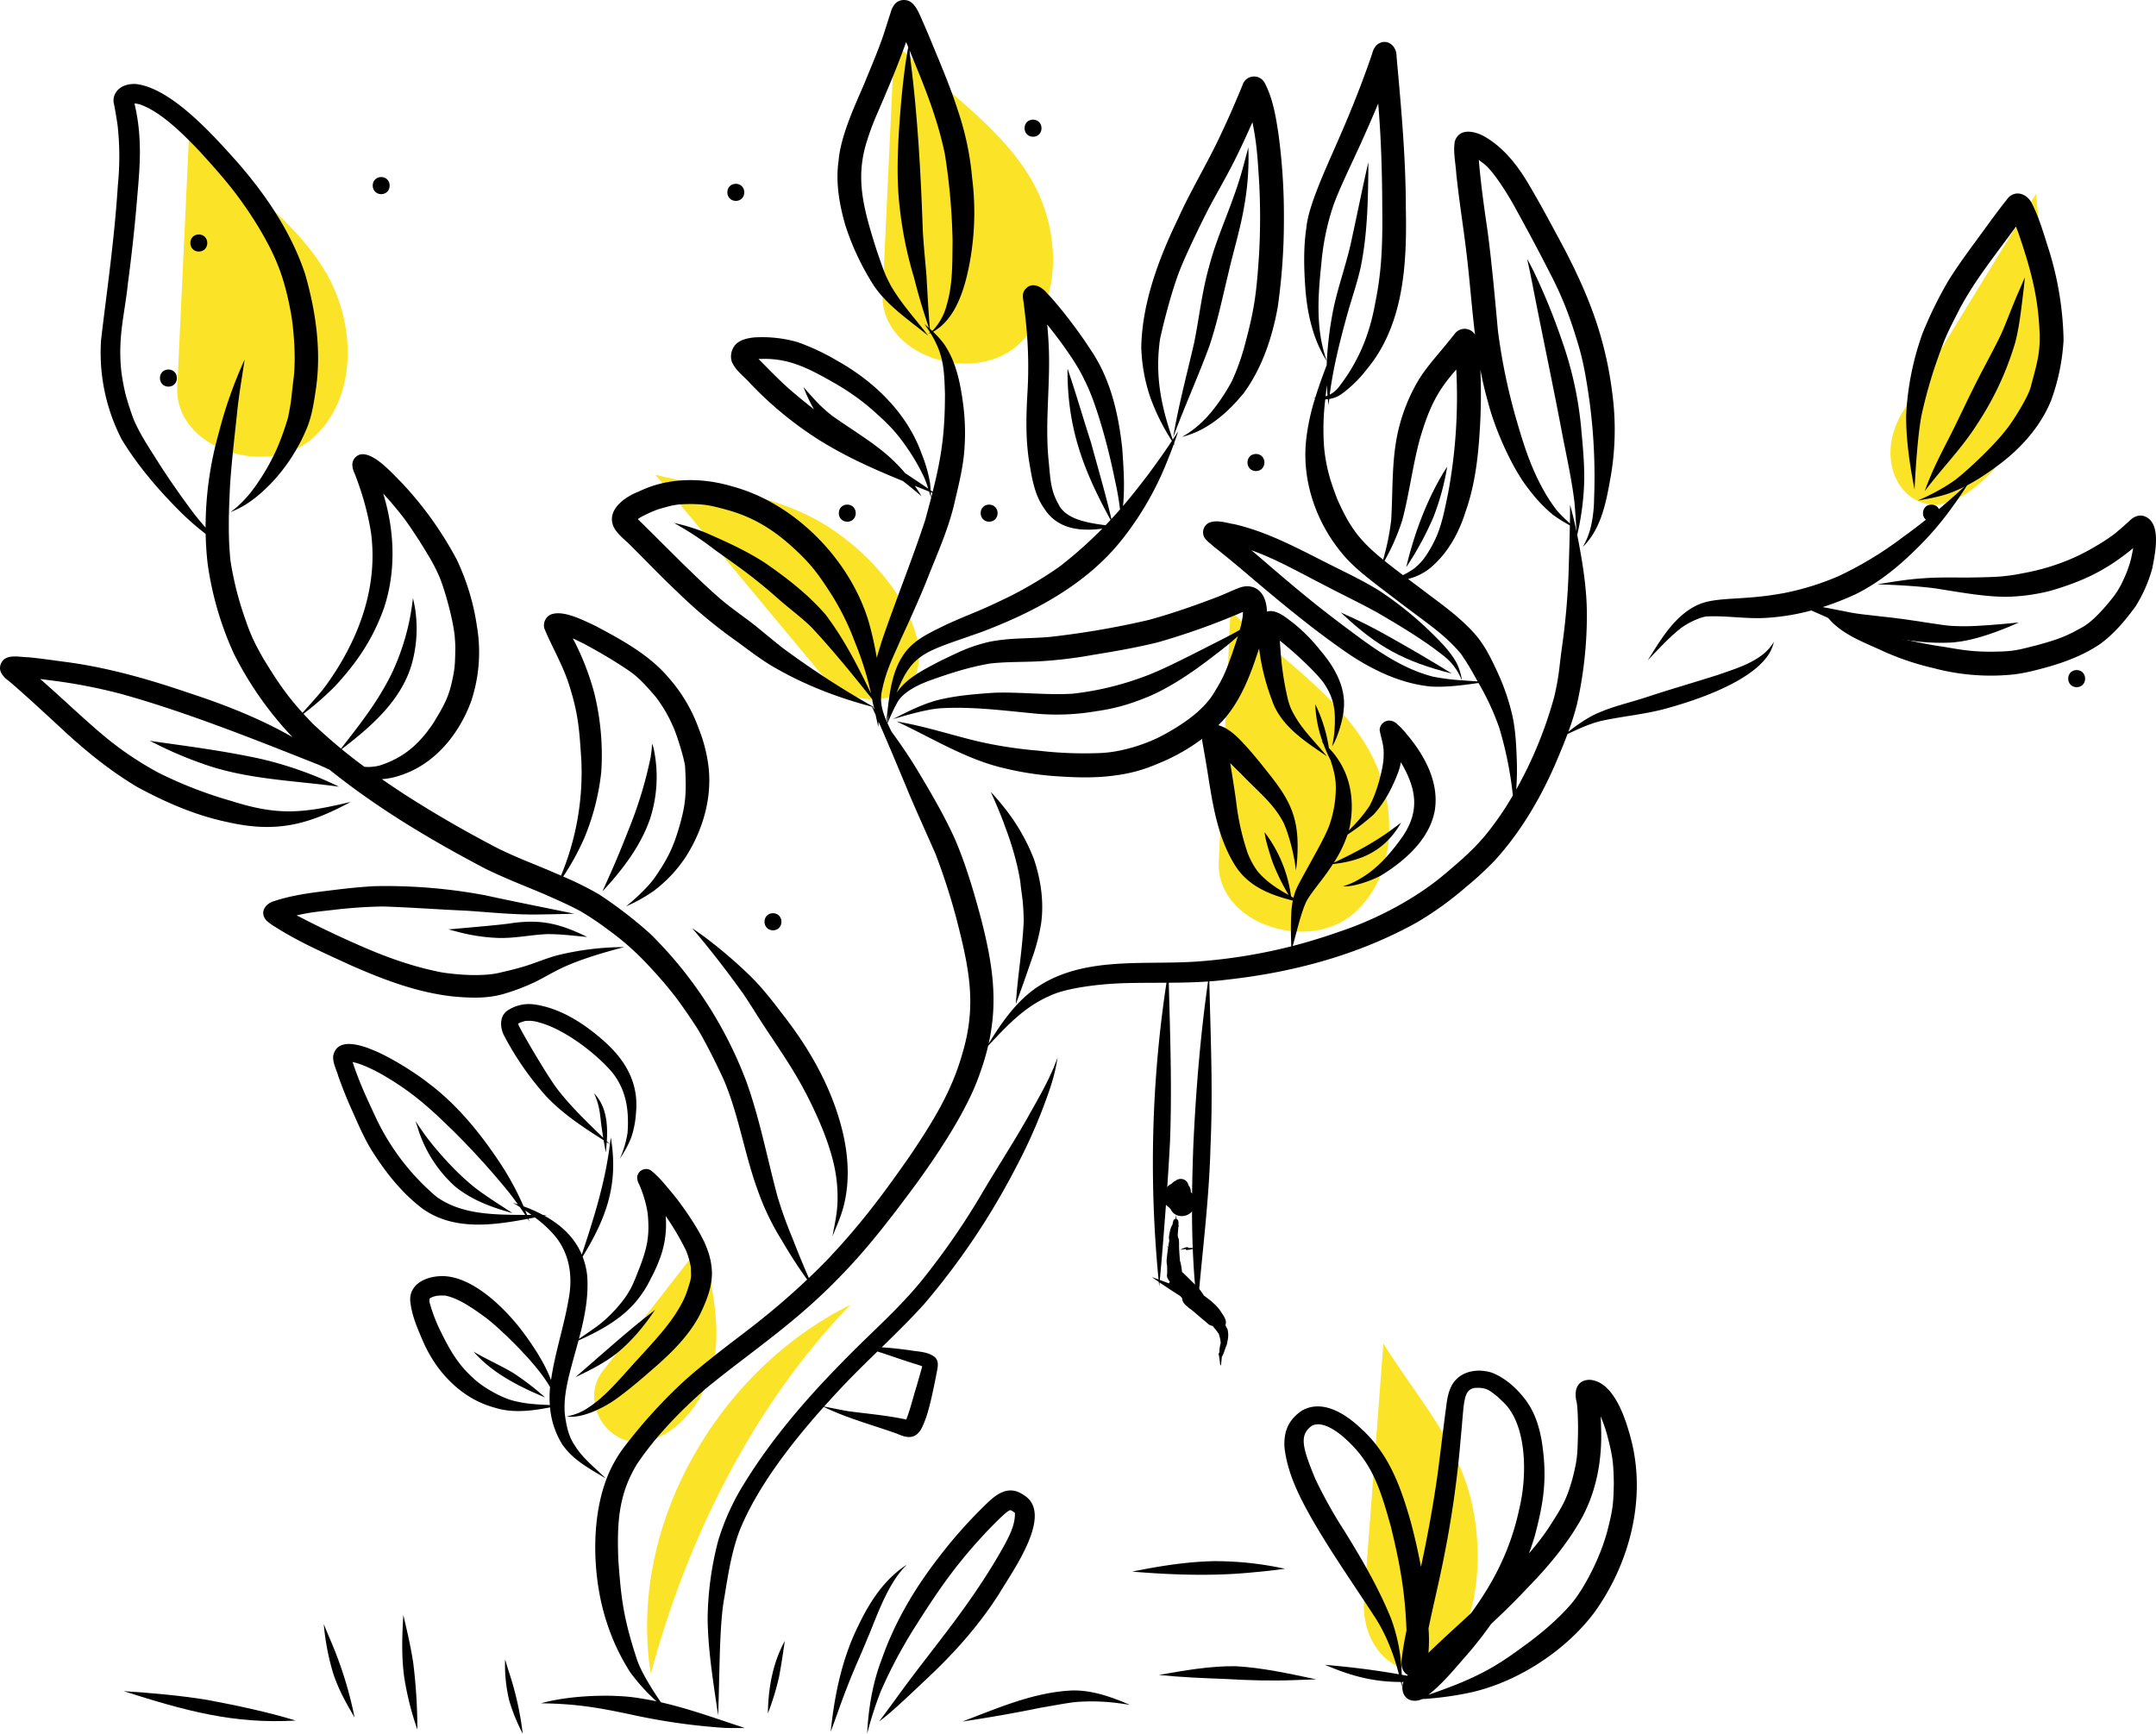 <svg xmlns="http://www.w3.org/2000/svg" data-name="Layer 1" width="1004.623" height="807.974" viewBox="0 0 1004.623 807.974" xmlns:xlink="http://www.w3.org/1999/xlink"><path d="M1077.331,122.869l-62.146,101.645c-15.075,24.656,2.188,50.768,23.908,41.151s39.047-40.988,42.913-67.148S1079.655,150.291,1077.331,122.869Z" transform="translate(-128.609 -32.552)" fill="#fbe427"/><path d="M773.205,658.691l-8.976,118.799c-2.177,28.817,25.091,44.188,40.039,25.728s16.069-54.282,7.584-79.327S787.774,682.038,773.205,658.691Z" transform="translate(-128.609 -32.552)" fill="#fbe427"/><path d="M216.684,95.914l-5.474,117.059c-1.328,28.395,41.26,42.669,62.751,24.063s20.726-53.854,6.076-78.214S240.482,118.418,216.684,95.914Z" transform="translate(-128.609 -32.552)" fill="#fbe427"/><path d="M457.003,610.48,409.628,671.279c-11.492,14.748,2.403,36.121,19.311,33.112s30.076-22.095,32.754-39.843S459.197,630.188,457.003,610.48Z" transform="translate(-128.609 -32.552)" fill="#fbe427"/><path d="M545.351,52.496l-5.474,117.059c-1.328,28.395,41.26,42.669,62.751,24.063s20.726-53.854,6.076-78.214S569.149,75.001,545.351,52.496Z" transform="translate(-128.609 -32.552)" fill="#fbe427"/><path d="M701.988,317.24l-5.474,117.059c-1.328,28.395,41.26,42.669,62.751,24.063s20.726-53.854,6.076-78.214S725.786,339.744,701.988,317.24Z" transform="translate(-128.609 -32.552)" fill="#fbe427"/><path d="M433.979,253.81l76.197,91.585c18.483,22.216,48.765,14.288,46.66-9.373s-26.22-50.172-49.738-62.261S460.686,260.446,433.979,253.81Z" transform="translate(-128.609 -32.552)" fill="#fbe427"/><path d="M950.453,337.206c-5.833,4.739-12.959,6.98-21.116,9.792-11.034,3.548-22.188,6.71-33.191,10.356-8.551,2.842-17.501,4.674-25.597,8.736a78.387,78.387,0,0,0-11.158,7.532,128.22,128.22,0,0,0,4-12.685,191.066,191.066,0,0,0,4.655-41.655c.009-12.013-1.898-23.924-4.155-35.693-.116-.582-.239-1.162-.358-1.743a125.139,125.139,0,0,0,3.175-22.644c.387-8.479-.402-16.952-1.174-25.389a167.945,167.945,0,0,0-9.056-42.357,292.657,292.657,0,0,0-13.428-32.865q-1.377-2.731-2.848-5.413c.768,3.494,1.511,6.995,2.208,10.504,4.771,24.615,10.037,49.131,14.653,73.776,2.063,10.26,4.283,20.904,5.22,29.533.194,1.772.646,8.551.924,13.262-.879-4.186-1.85-8.353-3.014-12.469.012,2.906-.015,5.812-.061,8.718-2.011-1.871-4.024-3.742-5.852-5.793a69.335,69.335,0,0,1-5.267-7.695c-6.645-11.312-10.037-21.747-14.011-35.544a274.847,274.847,0,0,1-8.397-40.692c-.892-9.495-3.156-35.914-5.478-50.923-1.392-9.746-2.492-17.824-3.452-28.757.825.56,1.029.818,1.789,1.337,4.013,2.637,10.885,12.849,16.192,22.814q8.636,15.621,16.697,31.552c4.864,9.77,8.138,18.322,11.943,31.262,2.528,8.654,3.853,17.601,5.116,26.512q-.099-.737-.198-1.474a265.723,265.723,0,0,1,2.184,45.973,60.461,60.461,0,0,1-1.475,12.847,34.667,34.667,0,0,1-3.796,9.542c9.057-8.894,11.103-22.064,13.23-34.038a129.052,129.052,0,0,0,.464-38.095,171.618,171.618,0,0,0-5.427-26.378c-4.802-16.726-12.406-32.413-20.713-47.644-4.07-7.59-8.187-15.157-12.571-22.572-5.242-8.954-11.811-17.463-20.962-22.672-4.648-2.529-11.748-3.979-13.689,2.539-.764,4.997.446,10.105.746,15.116,1.488,13.826,3.071,23.181,4.419,34.198,1.735,13.481,2.646,27.111,4.306,40.616a5.713,5.713,0,0,0-7.668-2.004,5.927,5.927,0,0,0-2.031,1.919q-2.09,2.588-4.204,5.156c-4.301,5.253-8.894,10.322-12.465,16.121a83.663,83.663,0,0,0-9.307,23.014c-3.285,13.802-2.553,28.1-3.396,42.159a113.912,113.912,0,0,1-3.752,18.486c-.709-.575-1.423-1.158-2.149-1.761-9.621-8.222-13.661-14.064-19.12-26.195q-1.305-3.309-2.439-6.681a75.976,75.976,0,0,1-3.823-18.014,114.271,114.271,0,0,1,.573-22.064c.4-.013.799-.045,1.197-.09q.146,1.382.327,2.762c.088-.948.209-1.901.317-2.852a13.08,13.08,0,0,0,6.139-2.603A57.949,57.949,0,0,0,765.616,204.507c17.07-20.602,18.602-48.734,18.074-74.36.004-23.889-2.195-47.673-4.345-71.441.083-5.211-5.143-8.896-9.437-4.988a9.07,9.07,0,0,0-1.886,3.738c-.729,2.218-1.523,4.415-2.298,6.618-4.268,11.849-8.526,22.213-12.236,30.749-6.508,15.127-15.216,33.173-16.16,43.956-1.414,9.418-1.13,19.006-.449,28.477.837,10.484,3.191,22.981,9.992,33.602-.028.605-.044,1.21-.064,1.814-1.89,5.019-3.743,10.082-5.328,15.219-.29-.014-.58-.038-.868-.077q.396.157.804.283a101.882,101.882,0,0,0-4.208,19.722c-1.934,18.486,4.381,37.281,15.971,51.666,5.038,6.418,11.538,11.457,17.952,16.421,6.596,5.014,13.168,10.062,19.834,14.983,5.324,4.056,11.792,8.593,18.233,16.168l.091.115c.042.064.129.191.303.437a114.51,114.51,0,0,1,6.419,10.505c.392.698.765,1.367,1.124,2.011-2.469-.169-4.892-.327-7.267-.507q-.13-.62-.258-1.241a26.352,26.352,0,0,0-2.369-7.035c-3.305-5.91-8.34-10.642-13.12-15.357a167.333,167.333,0,0,0-22.498-17.941c-7.201-4.539-14.91-8.181-22.504-11.999-14.657-7.327-29.256-15.48-45.341-19.189-3.897-.617-8.207-2.3-12.002-.575a4.983,4.983,0,0,0-1.901,6.878,11.408,11.408,0,0,0,2.622,2.626c-.096-.026,1.799,1.599,2.393,2.07,5.529,4.361,10.934,8.878,16.294,13.446,14.818,12.587,29.831,25.024,45.874,36.034,11.522,7.667,24.556,13.89,38.481,15.185,7.366.363,14.707-.648,22-1.665A118.381,118.381,0,0,1,827.266,371.91a172.813,172.813,0,0,1,6.289,31.336,141.019,141.019,0,0,1-11.528,16.973c-5.827,7.444-12.989,13.622-20.197,19.68-13.302,11.269-31.492,21.009-48.961,26.808-7.568,2.663-14.806,4.873-21.898,6.709,2.169-7.662,4.143-16.702,6.787-21.539,2.94-4.74,6.702-8.911,9.833-13.524.719-1.02,1.416-2.06,2.099-3.111,13.224-1.448,23.544-6.052,30.901-17.809.316-.483.608-.982.906-1.477-.958.715-1.917,1.43-2.89,2.124-8.784,6.686-18.531,11.867-28.503,16.527a58.239,58.239,0,0,0,6.408-13.09,104.204,104.204,0,0,0,12.14-9.345c5.961-6.474,9.597-14.565,11.742-20.464a32.059,32.059,0,0,0,.979-3.911c7.196,12.194,8.931,22.573.9,34.466-4.572,6.538-11.389,14.995-19.915,19.793a33.196,33.196,0,0,1-7.976,3.555c4.569.376,12.677-2.347,17.808-5.079,11.059-6.804,22.519-16.822,24.967-30.174,2.161-13.103-4.696-25.756-12.93-35.467a32.067,32.067,0,0,0-4.543-4.817,5.386,5.386,0,0,0-3.693-1.712,4.549,4.549,0,0,0-4.511,4.542c1.349,6.438,2.08,6.944,1.828,12.788-.198,5.142-3.216,16.612-6.678,22.661a67.333,67.333,0,0,1-9.533,11.197c.141-.517.296-1.029.417-1.553,2.512-12.604.331-25.357-8.225-35.246-.465-.553-.966-1.075-1.456-1.605a71.005,71.005,0,0,0-6.35-20.406,56.579,56.579,0,0,0,3.383,17.414c-.132-.123-.256-.255-.388-.377.286.536.554,1.045.813,1.546a75.749,75.749,0,0,0,3.172,7.266c-.006-.085-.018-.168-.025-.253l.007.019c2.284,6.966,2.974,10.484,2.435,17.453a53.557,53.557,0,0,1-2.755,13.107c-2.126,6.24-9.757,18.796-14.604,28.166a24.993,24.993,0,0,0-2.204,5.847c-.382-.212-.751-.42-1.127-.629a62.772,62.772,0,0,0-12.305-29.868c.239,3.198,2.249,9.608,3.64,13.728a102.34,102.34,0,0,0,7.547,15.516c-5.469-3.084-10.262-6.118-14.44-11.031-.102-.142-.208-.282-.311-.424a36.903,36.903,0,0,1-4.346-8.089,115.627,115.627,0,0,1-5.353-24.004c-.588-4.401-1.743-11.679-2.775-17.954,1.524,1.536,3.167,3.218,5.029,4.993,7.996,8.38,14.892,13.554,19.695,22.552,2.204,4.513,4.732,13.729,5.661,20.614.08.614.148,1.23.207,1.846a56.407,56.407,0,0,0,.714-7.13c.861-17.423-3.397-25.687-14.09-38.922-3.3-4.213-6.675-8.373-10.296-12.315-3.389-3.69-7.063-7.526-11.935-9.138-.188-.05-.372-.077-.557-.111,8.388-8.081,13.27-19.061,17.051-29.922.651-1.949,1.328-3.896,1.98-5.852a103.553,103.553,0,0,0,5.934,23.894c4.089,12.279,15.522,19.375,25.651,26.335-5.631-6.938-11.086-11.984-14.979-18.875-2.396-4.117-2.963-6.299-4.131-11.945a142.068,142.068,0,0,1-2.492-18.464q-.164-2.291-.313-4.587c6.424,4.996,16.546,14.428,20.229,19.406,5.149,7.451,5.912,13.147,5.188,22.948a60.309,60.309,0,0,1-1.052,6.881c2.224-3.342,4.976-11.698,5.41-17.271,1.094-10.262-4.293-19.664-10.732-27.216a79.114,79.114,0,0,0-12.701-12.917c-2.771-2.069-5.472-4.486-8.879-5.409a6.809,6.809,0,0,0-3.489-.005c-.095-5.596-2.489-11.402-8.729-11.778-2.652-.138-5.1,1.036-7.478,2.06-4.761,2.056-3.773,1.66-6.601,2.811-10.641,4.065-21.424,7.862-32.418,10.857a397.471,397.471,0,0,1-46.49,7.933c-11.848.868-17.985.325-27.699,2.23-9.878,2.385-13.777,4.649-22.823,8.913-7.339,3.938-15.574,7.727-20.316,14.837C553.872,336.48,559.586,336.474,585.955,327.096c24.64-9.319,49.104-22.272,65.66-43.322a143.953,143.953,0,0,0,21.071-36.792q1.525-3.732,2.896-7.525c.163.257.322.516.486.771-.131-.359-.252-.712-.38-1.069.661-1.837,1.301-3.683,1.898-5.542q-1.221,1.897-2.481,3.77l-.031.045c-5.5-15.757-8.294-29.779-5.957-46.689,1.223-5.983,5.866-24.584,10.054-34.266,2.216-5.487,8.11-17.962,12.756-26.992,3.475-6.526,7.177-12.929,10.594-19.487,3.465-6.718,6.638-13.577,9.669-20.5,2.019,9.674,2.463,16.844,3.197,29.022a308.464,308.464,0,0,1-.079,32.32c-1.059,16.178-1.912,24.758-6.07,40.236a109.086,109.086,0,0,1-6.5,18.89,89.142,89.142,0,0,1-8.701,13.362c.038-.051.073-.098.1-.133a53.051,53.051,0,0,1-6.828,7.337,48.763,48.763,0,0,1-7.403,5.353q-.259.157-.517.314c.193-.056.386-.111.579-.166a45.38,45.38,0,0,0,7.593-2.866c8.149-4.026,14.947-10.481,20.637-17.485,8.51-11.669,13.236-25.834,15.78-39.945a285.043,285.043,0,0,0,2.889-40.82,284.397,284.397,0,0,0-2.523-39.792c-1.236-8.218-2.572-16.713-6.531-24.115a5.612,5.612,0,0,0-10.271,1.32q-.902,2.18-1.821,4.354-1.231,2.912-2.485,5.814c-1.874,4.389-3.869,8.725-5.908,13.04-6.17,13.195-13.806,25.647-19.794,38.932-7.826,16.237-16.705,37.793-17.128,59.88a79.288,79.288,0,0,0,4.263,23.562,100.522,100.522,0,0,0,10.007,20.106,325.623,325.623,0,0,1-22.797,30.391c.927-8.954.281-18.079-.355-27.026-1.686-15.224-5.07-30.661-13.366-43.746a221.434,221.434,0,0,0-16.539-22.663c-1.618-1.916-3.203-3.87-5.004-5.62-.047-.055-.09-.107-.14-.165-2.777-3.404-7.597-5.708-10.59-1.186-1.284,2.096-.279,4.562-.144,6.829.441,3.652.869,7.305,1.203,10.969a201.399,201.399,0,0,1,.444,29.407c-.67,11.509-.98,23.084,1.111,34.477,1.112,6.696,2.438,13.662,6.348,19.354,4.141,6.627,10.029,9.626,17.718,10.249a45.913,45.913,0,0,0,9.681-.378,193.119,193.119,0,0,1-18.386,16.503c-3.622,2.966-16.479,11.278-27.401,16.358-13.142,6.36-14.804,6.376-26.911,11.876-6.211,3.096-13.059,6.024-17.781,11.252-8.078,9.149-8.696,21.922-10.146,33.513-2.088-4.868-3.187-9.373-1.941-14.475,2.063-9.812,5.652-16.199,8.768-23.672,4.337-9.153,10.411-23.051,12.485-28.498,4.694-11.854,9.996-23.551,12.71-36.068,1.673-7.104,3.43-14.213,4.157-21.49a102.982,102.982,0,0,0-.213-21.812c-1.275-10.187-3.149-20.876-9.067-29.49a46.45,46.45,0,0,0-5.115-5.747c10.265-5.747,14.363-19.078,16.615-29.931A129.253,129.253,0,0,0,581.594,115.478a134.815,134.815,0,0,0-6.592-31.279c-3.685-11.589-8.54-22.753-13.159-33.989-1.843-4.42-4.048-9.399-4.422-10.251-1.112-2.429-2.315-5.025-4.577-6.576a5.847,5.847,0,0,0-7.128.866,11.164,11.164,0,0,0-2.161,4.391c-1.124,3.297-2.097,6.644-3.2,9.948-2.465,7.228-5.443,14.266-8.353,21.323-2.863,7.277-11.572,24.504-12.622,37.42-1.488,10.072.316,20.381,3.094,30.081a119.801,119.801,0,0,0,13.528,28.584c6.58,9.439,16.402,15.875,25.178,23.086-6.424-8.432-12.232-14.481-17.44-23.338-3.264-6.176-3.43-7.423-6.51-16.14-6.331-19.843-9.921-33.27-5.097-49.882,3.138-10.261,5.092-13.612,8.679-22.303,3.585-8.332,6.997-16.734,10.009-25.282.332.791.669,1.605,1.006,2.422-.392,2.035-.736,4.08-1.066,6.126-1.546,10.452-2.455,20.994-3.191,31.531-.786,12.551-1.192,25.202.348,37.713a181.241,181.241,0,0,0,6.557,31.888c2.032,7.959,4.303,15.854,7.043,23.599-.714-.645-1.436-1.28-2.176-1.892q.444.622.876,1.252c.652.937,1.237,1.837,1.791,2.723a10.998,10.998,0,0,1-.943.624,10.749,10.749,0,0,0,1.111-.351c6.117,9.884,6.418,16.917,6.755,28.551-.035,18.457-1.683,29.351-5.721,45.406-.32-.223-.641-.445-.962-.667-.071-1.238-.149-2.475-.319-3.703a65.333,65.333,0,0,0-3.896-13.407c-6.8-19.02-22.236-33.789-39.613-43.453a104.279,104.279,0,0,0-18.257-8.529,59.701,59.701,0,0,0-20.153-2.157c-3.03.32-6.241.991-8.517,3.153a8.368,8.368,0,0,0-1.922,8.055c1.721,4.267,5.81,6.971,8.766,10.353A168.182,168.182,0,0,0,509.608,237.169c12.505,7.943,26.043,13.983,39.749,19.575,2.75,2.131,5.467,4.39,8.678,7.092-1.047-1.726-2.096-3.337-3.15-4.858q3.336,1.335,6.673,2.656c.239.776.477,1.551.723,2.324.072.152.096.373.25.452-.829,3.211-1.748,6.638-2.764,10.376-6.253,19.057-13.852,37.643-20.304,56.628-.758,2.516-1.571,5.091-2.309,7.702a155.547,155.547,0,0,0-3.669-16.483c-8.535-28.969-34.262-55.503-63.609-63.381-14.264-4.289-30.144-4.241-43.681,2.408-6.55,2.483-15.398,8.79-11.512,16.727,1.916,3.508,5.407,5.847,8.106,8.728,7.042,6.977,13.869,14.171,21.099,20.957a224.46,224.46,0,0,0,28.14,23.462c5.062,3.688,10.004,7.561,15.351,10.836,14.706,8.851,30.818,15.108,47.379,19.493.128.176.26.35.377.533q.758,1.699,1.492,3.364c.403,1.882.818,3.761,1.267,5.633.028-.846.06-1.692.093-2.539,5.374,12.278,9.885,23.229,13.687,32.301,1.871,4.75,10.171,23.182,12.871,29.384a304.054,304.054,0,0,1,9.548,29.471c6.25,24.13,9.697,40.959,2.966,63.45-4.883,17.511-13.625,31.806-25.125,48.74-11.889,16.983-22.211,30.916-37.61,47.206q-4.314,4.457-8.812,8.73c-2.736-6.138-5.106-11.992-7.655-18.57a191.201,191.201,0,0,1-6.936-19.314c-4.827-17.86-8.238-36.122-14.509-53.57a191.577,191.577,0,0,0-44.768-68.909,203.554,203.554,0,0,0-23.565-18.186,141.409,141.409,0,0,0-17.048-8.508,119.221,119.221,0,0,0,9.653-17.535,110.468,110.468,0,0,0,8.109-31.393,120.914,120.914,0,0,0-3.26-36.56,122.615,122.615,0,0,0-10.014-25.528c1.377.601,2.754,1.327,5.093,2.443,6.208,3.347,12.326,6.874,18.227,10.74,5.982,3.879,8.103,5.703,15.298,14.059q-.408-.527-.816-1.055a64.723,64.723,0,0,1,8.818,14.674c1.438,2.798,5.726,16.116,5.736,19.499.618,11.979.264,17.191-2.856,27.801-2.669,9.12-5.23,14.507-11.229,23.2-2.397,3.522-7.884,8.956-12.6,12.827-.254.267-1.356.985-.485.545A74.424,74.424,0,0,0,433.316,447.703a64.513,64.513,0,0,0,14.405-15.149c8.337-12.743,12.939-28.246,10.934-43.491A70.525,70.525,0,0,0,454.226,372.179a73.455,73.455,0,0,0-14.435-24.221c-9.159-10.607-21.73-17.312-33.926-23.82-5.452-2.479-15.262-7.733-20.981-5.015a5.588,5.588,0,0,0-2.627,6.289c3.281,8.201,8.864,17.349,11.885,27.425,4.061,13.097,4.448,20.249,5.355,34.12a125.199,125.199,0,0,1-9.477,53.677c-12.238-5.416-18.533-7.409-29.361-12.689-15.046-7.816-29.778-16.306-44.034-25.487-3.619-2.392-6.941-4.621-10.088-6.785a32.977,32.977,0,0,0,8.852-1.844c15.976-5.21,27.394-19.43,32.903-34.879a72.325,72.325,0,0,0,2.527-34.677,108.215,108.215,0,0,0-9.488-31.145,166.037,166.037,0,0,0-25.703-35.776c-4.244-4.162-12.977-14.331-19.196-12.99a5.018,5.018,0,0,0-3.629,5.165,9.837,9.837,0,0,0,.979,3.531c.085.21.169.413.244.593,1.15,2.937,2.169,5.923,3.142,8.924,2.43,7.635,4.313,16.713,4.65,21.103,1.916,19.74-3.566,38.637-13.159,55.613a124.848,124.848,0,0,1-9.658,14.678c-2.473,3.088-6.104,7.09-9.431,10.764-7.168-7.898-11.455-14.156-17.972-24.775-5.441-9.472-6.8-13.065-10.029-22.778a148.577,148.577,0,0,1-5.62-23.7c-.287-3.24-.515-6.483-.636-9.734-.251-8.314.077-16.642.488-24.947.739-11.216,2.064-22.387,3.253-33.562.842-8.467,2.093-15.357,3.552-25.117A202.434,202.434,0,0,0,230.565,234.227a163.021,163.021,0,0,0-6.16,44.221c-1.737-2.004-3.455-4.025-5.095-6.109-4.955-6.507-12.326-16.921-17.554-25.279-3.611-5.744-7.43-11.406-10.216-17.613-.526-.705-3.319-8.762-4.48-13.371a98.305,98.305,0,0,1-2.003-11.182c-1.492-15.771,1.541-25.182,3.169-40.362,1.657-12.551,3.06-25.133,4.131-37.748.801-9.666,1.829-19.358,1.286-29.066a90.446,90.446,0,0,0-2.375-16.927c.259.006.518.016.776.038a16.808,16.808,0,0,1,1.841.413c8.938,3.13,18.707,12.216,28.152,22.285,11.387,12.502,18.268,20.572,27.139,35.052,8.291,13.93,11.942,23.339,14.996,39.853,1.101,5.848,2.632,20.954,1.109,31.487-1.205,9.999-.653,7.939-2.396,17a123.7,123.7,0,0,1-5.25,14.724,101.758,101.758,0,0,1-7.311,13.508c-3.414,5.183-6.199,9.065-11.098,13.487q-1.537,1.335-3.16,2.566c.811-.33,1.618-.672,2.411-1.043,6.205-2.813,11.509-7.302,16.243-12.136a83.481,83.481,0,0,0,16.254-24.48c3.004-6.545,3.967-13.767,4.993-20.833,2.34-17.539-.307-35.431-5.148-52.341-6.409-19.347-17.948-36.478-31.21-51.787-11.003-12.318-31.039-35.135-47.855-36.893-8.31-.251-11.218,5.52-9.986,9.495.602,3.265,1.173,6.535,1.647,9.821a133.271,133.271,0,0,1,.128,27.665c-1.707,26.707-5.446,51.653-7.842,72.366a88.143,88.143,0,0,0,9.671,46.402c7.55,12.365,17.095,23.452,27.314,33.684a130.413,130.413,0,0,0,11.752,10.256c.097,4.615.392,9.23.92,13.83a150.74,150.74,0,0,0,12.333,42.208A162.621,162.621,0,0,0,263.595,374.696c.457.482.927.949,1.392,1.422-15.296-8.748-31.715-15.19-48.438-20.652-18.33-6.267-37.028-11.63-56.253-14.277-6.177-.796-12.346-1.742-18.547-2.336-4.179-.018-10.555-1.872-12.669,2.925-1.568,3.496,1.078,6.245,3.708,8.211,1.787,1.468,3.512,3.01,5.244,4.542,6.281,5.576,12.447,11.28,18.611,16.984,11.084,10.381,22.885,20.042,35.951,27.836,13.104,7.087,26.968,13.145,41.594,16.234,22.798,5.256,37.594,1.588,57.882-9.324-22.594,5.415-33.944,6.493-55.787-.451a197.07,197.07,0,0,1-33.577-13.005,152.841,152.841,0,0,1-25.534-17.187c-10.213-8.569-19.778-17.876-29.836-26.624,1.723.222,3.443.458,5.164.681q-.633-.085-1.267-.17a250.91,250.91,0,0,1,33.772,6.433c30.751,8.516,64.534,22.123,91.829,32.931,1.791.777,3.587,1.58,5.363,2.429q2.096,1.669,4.204,3.317c21.272,16.524,44.575,30.276,68.38,42.797,11.304,5.524,21.841,9.288,30.146,13.053,4.832,2.131,9.653,4.301,14.299,6.818a139.298,139.298,0,0,1,13.08,8.808,126.663,126.663,0,0,1,18.832,16.793c9.657,10.36,14.221,16.475,22.164,28.605,4.4,6.977,12.019,22.771,13.213,25.869,6.603,16.271,9.217,33.781,15.276,50.223a117.932,117.932,0,0,0,11.244,23.246c3.611,6.196,7.485,12.243,11.688,18.054q-11.258,10.659-23.465,20.252c-8.262,6.564-24.739,18.481-35.524,28.58a237.946,237.946,0,0,0-26.409,29.374A60.521,60.521,0,0,0,410.039,725.17c-6.217,19.453-4.966,44.858,1.496,64.102a99.446,99.446,0,0,0,10.705,22.595,89.214,89.214,0,0,0,12.288,13.581c-2.564-.544-5.143-1.024-7.743-1.415-11.047-2.001-31.884-1.666-46.102,2.332,16.966.199,27.454,2.114,44.493,5.777a291.608,291.608,0,0,0,40.812,5.664c3.223.162,6.452-.004,9.675.117q-2.297-.851-4.632-1.591c-11.375-3.798-22.751-7.783-34.452-10.433-4.644-6.711-9.365-14.56-11.181-19.973-6.455-19.686-7.353-28.689-8.654-46.075-.716-17.772.125-31.083,8.785-45.109,7.896-11.777,19.295-24.079,32.27-35.285,20.678-16.955,40.564-29.646,61.506-51.201,13.329-13.45,24.827-28.582,36.073-43.778,11.818-16.219,24.32-35.714,29.542-50.905a115.063,115.063,0,0,0,4.127-13.614c8.91-9.546,16.934-18.146,28.508-23.196,7.401-3.718,23.684-5.871,37.445-6.076,5.711-.124,11.429-.103,17.144-.133a559.884,559.884,0,0,0-3.683,138.3c-1.051-.385-2.102-.771-3.156-1.144,1.076.772,2.17,1.516,3.26,2.266.01.097.017.194.027.291.055.595.112,1.191.167,1.786q.086-.911.173-1.821c3.672,2.518,7.409,4.941,11.176,7.315,2.1,1.394,4.225,2.751,6.353,4.102.017.011.036.017.053.027.026.218.048.436.075.653.016-.196.034-.392.05-.589a2.313,2.313,0,0,0,3.187-2.679,3.24,3.24,0,0,0-1.703-1.819c-.34-.244-.685-.478-1.031-.713,2.086-23.258,4.997-46.455,5.574-69.824,1.195-25.593.033-51.19-.558-76.781,2.743-.2,5.483-.457,8.218-.808,30.779-3.382,61.411-11.564,88.554-26.713a154.145,154.145,0,0,0,22.99-16.602,150.499,150.499,0,0,0,13.252-12.237c11.703-12.846,20.676-27.914,27.695-43.76,2.152-5.015,4.287-10.055,6.202-15.172,5.238-2.397,9.68-4.594,15.562-6.077,10.559-2.327,21.421-3.133,31.83-6.208,14.154-3.961,40.423-12.95,47.3-26.52a21.21,21.21,0,0,0,1.498-4.208A21.441,21.441,0,0,1,950.453,337.206ZM744.325,155.28a115.211,115.211,0,0,1,5.541-26.844c3.049-8.559,8.547-19.423,13.586-30.709,2.057-4.556,4.787-10.77,7.349-16.93,1.417,16.499,1.846,33.07,1.903,49.627.226,19.088-.674,30.616-3.375,43.796-2.727,15.101-8.064,27.217-16.666,38.429a12.912,12.912,0,0,1-4.45,3.831c1.532-12.017,4.561-24.25,7.864-36.255,2.088-7.751,4.839-15.315,6.565-23.165,3.106-15.154,3.432-30.717,3.566-46.137.001-.922-.007-1.844-.014-2.766-.043.197-.087.394-.131.591-2.606,11.413-4.887,22.896-7.395,34.33-2.113,10.655-5.885,20.873-8.309,31.447a166.969,166.969,0,0,0-3.489,26.312C741.584,186.236,742.727,170.453,744.325,155.28ZM746.858,212q.111,2.469.336,4.933c-.29.111-.587.214-.895.308Q746.573,214.617,746.858,212Zm49.393,135.876c-11.596-2.995-21.961-9.296-32.916-17.224-13.073-9.627-21.247-15.892-33.892-26.538-5.964-4.979-11.794-10.121-17.737-15.125,11.533,4.116,21.816,10.034,34.499,16.539,7.922,4.164,16.013,8.006,23.853,12.325,10.467,6.04,22.265,13.209,30.53,19.795a26.769,26.769,0,0,1,8.839,11.113q.197.427.395.854A102.426,102.426,0,0,1,796.251,347.876Zm-174.485-80.462c-3.643-6.445-3.679-11.526-4.494-19.813-1.908-18.198.941-36.435-.033-54.653-.143-3.062-.386-6.117-.669-9.168.84,1.034,1.632,2.033,2.286,2.891,3.051,3.899,11.381,14.798,15.097,23.045,4.961,9.338,10.762,29.519,14.188,46.661a133.297,133.297,0,0,1,2.373,13.589c-1.315,1.503-2.663,2.986-4.027,4.461-2.793-11.984-6.297-23.795-9.518-35.669-3.584-11.04-7.534-24.679-10.936-34.426-.155,27.541,7.226,47.004,20.063,70.511-.775.833-1.547,1.669-2.339,2.493C634.052,276.102,624.957,274.191,621.766,267.414ZM561.895,185.76c-.687-8.234-1.098-16.486-1.586-24.732-.576-7.149-1.359-14.284-1.722-21.448-.919-26.304-2.364-52.598-5.671-78.723-.16-1.614-.328-3.227-.487-4.841,1.055,2.577,2.11,5.19,3.09,7.588,5.463,13.209,10.468,26.697,13.358,40.728a291.621,291.621,0,0,1,3.6,40.64c-.117,11.181.034,20.217-2.713,29.654a27.331,27.331,0,0,1-6.139,11.547c-.207.205-.437.385-.657.576C562.615,186.413,562.253,186.088,561.895,185.76ZM550.364,253.045c-9.519-11.324-19.876-16.82-33.723-26.523a66.88,66.88,0,0,1-9.221-8.607q-2.264-2.478-4.452-5.023c.331.827.667,1.654,1.015,2.474a67.491,67.491,0,0,0,3.893,7.926c-3.474-2.717-7.177-5.716-11.332-9.292-5.062-4.48-9.751-9.352-14.489-14.17.629-.002,1.515.005,2.992-.035,11.583.064,20.115,4.19,32.821,11.53a107.384,107.384,0,0,1,18.546,13.413c7.518,6.686,10.754,10.563,14.912,16.587a92.738,92.738,0,0,1,8.025,14c.01.023-.054-.129-.081-.193.381.845.266.662.724,1.783.418,1.114.789,2.244,1.146,3.379C557.576,257.837,553.976,255.432,550.364,253.045Zm12.057,10.659c-.048-.59-.085-1.182-.119-1.774q.392.156.784.312-.259,1.024-.53,2.076C562.427,264.228,562.45,263.845,562.421,263.704Zm-68.42,71.333c-.773-.498-9.004-7.229-13.057-10.582-3.737-2.975-7.662-5.699-11.439-8.622-10.445-7.599-30.565-28.551-43.718-41.352a20.337,20.337,0,0,1,2.77-1.623,56.186,56.186,0,0,1,6.784-2.966c7.712-2.241,8.632-2.332,15.135-2.448,6.784.132,9.033.551,17.36,2.857,11.807,3.289,20.827,9.047,29.02,16.282,9.364,8.394,12.689,12.972,18.886,22.546a119.686,119.686,0,0,1,11.277,22.824,144.981,144.981,0,0,1,5.625,16.39c.688,2.456,1.274,4.937,1.832,7.425-6.119-12.769-12.604-25.467-21.163-36.773-8.077-9.346-17.985-17.025-28.105-24.038-8.805-5.714-18.394-10.056-27.996-14.235a90.655,90.655,0,0,0-14.173-4.382c-.769-.247.342.286.563.451a151.419,151.419,0,0,1,18.467,12.287c11.689,8.26,18.807,13.341,28.795,22.208,5.206,4.653,10.91,8.731,15.901,13.626,9.946,10.682,19.166,22.015,28.23,33.45a25.937,25.937,0,0,0,.826,3.731A411.992,411.992,0,0,1,494.001,335.037Zm41.567,27.391a2.708,2.708,0,0,0-.475-.474c.249.065.497.134.746.199.036.119.062.239.1.358l.004.008q.056.265.112.529C535.891,362.843,535.731,362.634,535.568,362.428ZM298.417,389.917c-3.622-2.654-7.092-5.342-10.598-8.222,13.842-10.599,28.086-22.902,32.832-40.3a60.978,60.978,0,0,0,1.288-25.716q-.378-2.203-.914-4.374c-.314,2.876-.71,5.383-1.233,8.384a110.453,110.453,0,0,1-8.549,26.513c-6.415,13.221-15.187,24.244-23.737,35.236-4.174-3.441-8.409-7.166-13.032-11.5-1.619-1.666-3.086-3.222-4.458-4.723A140.787,140.787,0,0,0,284.655,352.424c10.024-10.826,17.706-21.836,22.974-36.812,5.616-17.184,4.852-35.897-.489-53.089,1.126,1.26,2.27,2.551,3.425,3.823,6.807,8.18,6.928,8.319,13.497,18.324,3.235,5.24,6.607,10.449,9.041,16.123,2.102,4.587,6.664,19.686,7.52,29.465q-.098-.733-.197-1.466c.2,1.899.339,3.804.355,5.714-.112,6.129-.174,8.072-.702,11.345-1.923,10.672-3.689,14.017-9.28,23.268-6.473,9.834-13.724,16.521-25.344,20.21A21.3,21.3,0,0,1,298.417,389.917ZM541.72,368.647c.4-1.213.785-2.364,1.162-3.483-.31,1.33-.608,2.664-.933,3.986C541.876,368.984,541.792,368.812,541.72,368.647ZM684.645,566.828c-.579,15.771-.878,31.614-.259,47.405l-.004-.008a.523.523,0,0,0-.395-.094c-.012-.002-.015-.015-.029-.013-.446.01-.891.038-1.336.066a.182.182,0,0,1-.005-.202.331.331,0,0,0-.118.208l-.044.002c-.406-1.114-3.236.557-4.006.795.901-.052,1.789-.233,2.684-.331a.372.372,0,0,0,.037.179.425.425,0,0,0,.396.266,14.625,14.625,0,0,0,2.303-.336.821.821,0,0,0,.532-.218c.282,7.059.746,14.107,1.454,21.134-2.237-1.44-4.565-2.741-6.898-4.024-.423-.309-.848-.616-1.284-.908-.831-.507-1.683-1.252-2.711-1.19a1.823,1.823,0,0,0-1.684,1.109q-2.111-.82-4.235-1.604c.014-.148.028-.295.042-.443q.815-8.719,1.504-17.448c1.218-15.57,2.435-31.144,3.211-46.744.947-24.618.067-49.263-.582-73.883,6.108-.039,12.212-.158,18.302-.581C687.891,515.436,685.823,541.134,684.645,566.828Zm1.426-86.139c-24.852,1.704-52.387-2.622-74.235,11.945-9.689,6.608-16.481,16.426-22.556,26.31,4.408-19.728,1.984-36.903-3.601-58.495-3.324-12.398-6.956-24.777-11.99-36.601-5.043-11.226-11.329-21.86-17.63-32.417-3.731-6.156-7.782-12.1-12.03-17.903-.685-1.374-1.316-2.692-1.903-3.988,1.73-3.731,3.521-8.116,5.506-11.04,3.415-4.209,8.938-6.807,13.69-8.608,9.295-3.366,18.795-6.445,28.559-8.103,7.48-.854,15.034-.651,22.546-1.01a205.351,205.351,0,0,0,25.288-2.991c10.172-1.652,20.353-3.397,30.36-5.878a325.924,325.924,0,0,0,39.712-14.185,21.27,21.27,0,0,1-.133,2.172c-.16.946-.531,3.161-.742,3.898-.186.772-.404,1.536-.616,2.301-5.572,3.216-11.406,5.977-17.116,8.939-9.543,4.855-20.384,10.308-27.289,12.776a138.362,138.362,0,0,1-33.469,8.033c-12.267.748-24.546-.891-36.823-.434-8.788.61-17.649,1.306-26.215,3.455-7.285,1.972-14.042,5.41-20.728,8.839,7.236-2.124,15.751-4.557,21.892-5.047,14.264-.917,28.517.916,42.694,2.275a108.156,108.156,0,0,0,30.381-.965,91.002,91.002,0,0,0,21.01-5.529c12.855-4.72,25.8-14.156,35.225-21.515,3.282-2.514,6.522-5.103,9.578-7.889-.889,2.855-1.874,5.683-2.822,8.516-2.924,8.173-4.01,11.133-9.387,19.544-4.485,6.382-11.707,12.038-21.771,17.572-8.184,4.631-20.327,8.456-30.099,8.83a182.647,182.647,0,0,1-28.937-1.11,198.567,198.567,0,0,1-28.091-4.324c-11.45-2.718-22.666-6.388-34.237-8.604q-1.847-.354-3.691-.728c.733.367,1.466.735,2.204,1.092,14.812,7.071,29.035,15.711,44.999,20.013a143.964,143.964,0,0,0,28.541,4.554c8.746.58,17.557.776,26.255-.481a71.294,71.294,0,0,0,19.59-5.392,90.389,90.389,0,0,0,20.739-11.622,7.661,7.661,0,0,0,.196,1.64c.902,5.133,1.81,10.267,2.614,15.417,2.216,14.07,4.562,28.544,11.984,40.949,6.175,10.556,16.466,14.535,27.487,17.381a40.595,40.595,0,0,0-.729,6.458c-.266,4.945-.143,9.897.021,14.843A251.224,251.224,0,0,1,686.072,480.689Zm87.681-186.782a98.994,98.994,0,0,0,8.285-18.974c3.279-12.382,4.773-25.18,8.112-37.548,4.249-14.527,8.002-22.426,16.894-32.449.048-.057.094-.114.142-.171a245.221,245.221,0,0,1-3.793,57.563c-1.398,6.675-2.605,13.451-5.216,19.782a56.041,56.041,0,0,1-4.997,9.24,25.648,25.648,0,0,1-5.646,6.156,33.428,33.428,0,0,1-5.2,3.073C779.362,298.33,776.597,296.2,773.753,293.907Zm79.057,63.472a191.86,191.86,0,0,1-17.687,43.109,128.337,128.337,0,0,0,.197-15.417c-.274-6.684-.649-13.425-2.217-19.949a103.059,103.059,0,0,0-7.495-20.946c-2.552-5.496-5.318-10.916-9.249-15.578-6.465-7.459-14.494-13.353-22.366-19.23-3.469-2.631-6.49-4.89-9.282-6.992.563-.144,1.123-.299,1.677-.476a26.243,26.243,0,0,0,10.362-6.143c7.181-6.648,11.859-15.492,14.766-24.748,4.159-11.737,5.735-24.16,6.53-36.532a267.259,267.259,0,0,0,.367-29.711c.936,4.964,2.051,9.897,3.449,14.781,3.48,13.826,11.906,32.098,19.098,40.978a68.72,68.72,0,0,0,11.291,11.957,70.435,70.435,0,0,0,7.862,4.908c-.123,7.171-.37,14.341-.579,21.51a327.296,327.296,0,0,1-3.065,35.025C855.016,344.304,855.191,347.21,852.81,357.38Z" transform="translate(-128.609 -32.552)"/><path d="M694.137,223.197c.013-.016.026-.032.039-.048C694.187,223.131,694.168,223.156,694.137,223.197Z" transform="translate(-128.609 -32.552)"/><path d="M710.316,102.111c0-.31-0-.62.002-.93-.553,2.102-1.125,4.199-1.694,6.297a166.624,166.624,0,0,1-5.067,16.426c-3.866,11.024-8.697,21.726-11.594,33.071-3.312,11.606-4.532,23.637-6.937,35.431-3.355,14.609-7.289,29.086-9.746,43.889,5.678-15.262,11.27-27.352,16.729-42.101,3.854-11.28,6.222-23.001,9.046-34.567,2.404-10.518,5.679-20.834,7.397-31.504A125.332,125.332,0,0,0,710.316,102.111Z" transform="translate(-128.609 -32.552)"/><path d="M775.4,328.993c-6.146-3.432-12.386-6.702-18.83-9.542-1.061-.473-2.116-.961-3.169-1.45.177.165.353.332.53.498,16.639,15.686,29.074,22.339,51.186,27.961C795.353,340.402,785.423,334.607,775.4,328.993Z" transform="translate(-128.609 -32.552)"/><path d="M783.871,296.885a145.467,145.467,0,0,0,12.715-23.452,117.06,117.06,0,0,0,6.366-23.374C794.188,263.488,787.695,280.634,783.871,296.885Z" transform="translate(-128.609 -32.552)"/><path d="M1127.783,273.127c-2.649-.902-5.221.389-7.049,2.301-1.811,1.597-3.568,3.255-5.444,4.777-3.074,2.824-12.549,8.784-20.162,12.163-.553.252-1.112.492-1.669.736a103.73,103.73,0,0,1-21.898,6.535c-8.735,1.733-12.738,1.888-25.627,2.065-7.177.032-14.363-.192-21.526.381-7.062.455-14.049,1.635-21.023,2.787,9.495.276,22.432,1.043,29.403,2.278,10.068,1.575,20.163,3.437,30.383,3.543a89.68,89.68,0,0,0,21.125-2.869c14.476-4.291,25.417-9.174,38.29-19.82-.147,1.148-.376,1.995-.902,4.653a52.732,52.732,0,0,1-3.688,10.212,38.252,38.252,0,0,1-4.283,7.358c-.789,1.002-1.766,2.312-4.126,5.069-4.299,4.881-7.164,7.433-10.087,9.234-8.02,4.594-11.711,5.953-21.95,8.777-8.127,2.019-9.614,2.558-16.341,2.879-11.843.361-16.954-.464-26.925-2.204-12.677-1.752-24.913-5.061-37.282-8.238-6.486-1.78-11.285-2.99-16.436-7.347-1.024-.903-2.014-1.845-2.986-2.803a135.465,135.465,0,0,0,15.779-6.15c10.237-5.107,19.29-12.296,27.413-20.299a143.331,143.331,0,0,0,17.12-19.704c2.863-3.906,5.594-7.909,8.13-12.035q-.504.471-1.008.942a296.619,296.619,0,0,1-30.094,24.811,166.763,166.763,0,0,1-29.891,18.021,125.34,125.34,0,0,1-25.554,7.852c-9.04,1.591-14.42,1.997-25.46,2.639-4.9.412-9.945.771-14.471,2.854-10.834,5.128-16.962,16.048-23.173,25.758,4.937-5.062,9.663-10.378,15.215-14.787,3.91-3.037,10.295-5.745,12.749-5.665,9.243-.403,18.47,1.316,27.731.641a104.232,104.232,0,0,0,25.26-4.798q.106.184.212.367c5.286,10.321,16.65,14.627,26.643,19.108a124.838,124.838,0,0,0,25.37,8.772,103.472,103.472,0,0,0,36.4,3.046c6.1-.602,11.998-2.234,17.883-3.867,8.121-2.382,16.172-5.568,23.212-10.318,6.613-4.738,11.833-11.066,16.628-17.572a66.478,66.478,0,0,0,7.814-17.732C1132.749,290.779,1136.111,276.102,1127.783,273.127Z" transform="translate(-128.609 -32.552)"/><path d="M1028.592,267.705c-5.272.131-5.259,7.855 0,8C1033.865,275.574,1033.851,267.85,1028.592,267.705Z" transform="translate(-128.609 -32.552)"/><path d="M1083.376,149.186c-2.384-7.369-4.464-14.93-7.988-21.855-2.069-4.171-7.11-6.397-10.847-2.799-3.583,4.459-6.994,9.061-10.361,13.685-6.116,8.47-12.524,16.758-17.995,25.669a190.2,190.2,0,0,0-11.745,24.029,131.455,131.455,0,0,0-7.625,38.206c-.079,11.625,1.702,23.183,3.909,34.568.568-11.694,1.563-25.221,3.149-34.154a218.617,218.617,0,0,1,7.123-25.418c4.175-11.861,4.628-12.586,10.911-24.939,7.279-13.583,17.101-25.593,26.091-38.058.248.703.564,1.567,1.015,2.711,6.177,18.006,9.43,30.652,10.01,47.72.187,8.587-1.23,13.406-4.007,23.717-.923,4.836-8.875,17.309-11.681,20.632-5.947,7.665-16.749,17.722-22.215,22.145-3.885,3.297-11.721,7.701-18.156,10.458q-.344.162-.687.323c.338-.061.677-.119,1.015-.178,5.536-.96,11.101-2.008,16.28-4.264,7.485-3.077,14.283-7.621,20.742-12.449,10.238-7.729,19.161-17.745,24.032-29.722a97.897,97.897,0,0,0,5.817-28.154A150.596,150.596,0,0,0,1083.376,149.186Z" transform="translate(-128.609 -32.552)"/><path d="M1069.131,168.725c-3.172,7.228-6.03,15.225-8.32,20.109-3.631,7.508-7.733,14.779-11.466,22.236-3.869,7.631-7.464,15.398-11.277,23.057-4.816,9.555-8.776,16.687-12.623,27.348,7.629-10.214,17.304-19.969,24.388-31.161a141.334,141.334,0,0,0,17.854-38.306c2.088-8.205,2.871-16.676,3.927-25.058.187-1.715.358-3.431.501-5.15C1071.124,164.109,1070.123,166.415,1069.131,168.725Z" transform="translate(-128.609 -32.552)"/><path d="M609.969,88.295c-5.272.131-5.259,7.855 0,8C615.242,96.165,615.228,88.44,609.969,88.295Z" transform="translate(-128.609 -32.552)"/><path d="M471.478,118.197c-5.272.131-5.259,7.855 0,8C476.75,126.066,476.737,118.342,471.478,118.197Z" transform="translate(-128.609 -32.552)"/><path d="M713.838,244.098c-5.272.131-5.259,7.855 0,8C719.111,251.968,719.097,244.243,713.838,244.098Z" transform="translate(-128.609 -32.552)"/><path d="M1060.944,323.443c-7.593.626-15.238,1.28-22.856.805-2.551.015-18.898-2.718-21.676-3.041-10.434-1.443-19.246-2.049-25.196-3.137-9.28-1.757-18.494-3.919-27.934-4.659,11.096,3.737,21.023,9.636,32.514,12.972,13.923,3.635,28.374,6.458,42.82,5.579,9.011-.847,17.663-3.875,26.003-7.26q2.382-.974,4.722-2.047C1066.545,322.952,1063.744,323.201,1060.944,323.443Z" transform="translate(-128.609 -32.552)"/><path d="M1096.264,344.82c-5.272.131-5.259,7.855,0,8C1101.537,352.689,1101.523,344.965,1096.264,344.82Z" transform="translate(-128.609 -32.552)"/><path d="M589.51,267.705c-5.272.131-5.259,7.855 0,8C594.783,275.574,594.769,267.85,589.51,267.705Z" transform="translate(-128.609 -32.552)"/><path d="M523.412,267.705c-5.272.131-5.259,7.855 0,8C528.685,275.574,528.671,267.85,523.412,267.705Z" transform="translate(-128.609 -32.552)"/><path d="M433.335,382.072a15.158,15.158,0,0,0-.904-2.948,47.042,47.042,0,0,1-.654,6.377,192.322,192.322,0,0,1-10.257,33.71c-4.668,11.841-6.224,15.526-12.205,28.757,9.14-9.812,17.621-20.787,22.112-33.556A63.421,63.421,0,0,0,433.335,382.072Z" transform="translate(-128.609 -32.552)"/><path d="M248.873,385.944c-17.641-3.738-34.395-5.823-48.431-7.833-.698-.109-1.395-.228-2.09-.349,1.313.668,2.628,1.334,3.95,1.984A176.564,176.564,0,0,0,222.457,388.266c20.494,7.535,42.661,7.97,64.103,10.914A170.52,170.52,0,0,0,248.873,385.944Z" transform="translate(-128.609 -32.552)"/><path d="M388.51,477.715c-4.851,1.282-9.48,3.236-14.243,4.789-4.29,1.392-8.693,2.404-13.081,3.438-7.312,1.701-18.604,1.064-26.733-.218-18.299-3.561-33.403-10.222-47.622-16.745q-9.212-4.266-18.229-8.934c-.579-.295-1.15-.605-1.724-.911,7.034-1.57,10.357-1.755,17.238-2.554a221.62,221.62,0,0,1,22.934-1.566c12.844.404,25.669,1.391,38.509,1.944,10.906.698,21.793,1.899,32.735,1.793q8.934-.096,17.866-.368c-.292-.062-.583-.125-.875-.188-13.571-2.824-27.179-5.459-40.719-8.433a251.776,251.776,0,0,0-51.375-4.221c-7.536.396-15.034,1.273-22.518,2.215-8.148.984-16.317,2.125-24.142,4.691-4.305,1.151-7.208,5.382-3.701,9.176a27.652,27.652,0,0,0,3.546,2.658l-.146-.146c11.104,7.188,23.344,12.516,35.333,18.049,15.356,6.803,31.276,12.902,48.077,14.752,8.205.774,16.691,1.095,24.634-1.467A96.834,96.834,0,0,0,377.996,490.164c4.372-2.141,8.522-4.707,12.948-6.741,7.29-3.444,18.647-6.97,28.599-9.488A131.482,131.482,0,0,0,388.51,477.715Z" transform="translate(-128.609 -32.552)"/><path d="M366.896,462.809c-4.434.726-17.58,1.823-27.2,2.703-.717.061-1.436.115-2.153.167q2.159.582,4.325,1.138a84.494,84.494,0,0,0,18.999,2.852c7.535.221,14.953-1.416,22.453-1.768,6.326-.093,12.619.774,18.911,1.312C389.725,463.102,380.862,460.81,366.896,462.809Z" transform="translate(-128.609 -32.552)"/><path d="M306.232,115.049c-5.272.131-5.259,7.855 0,8C311.504,122.919,311.491,115.194,306.232,115.049Z" transform="translate(-128.609 -32.552)"/><path d="M221.248,141.803c-5.272.131-5.259,7.855 0,8C226.521,149.673,226.507,141.948,221.248,141.803Z" transform="translate(-128.609 -32.552)"/><path d="M207.084,204.754c-5.272.131-5.259,7.855 0,8C212.357,212.624,212.343,204.899,207.084,204.754Z" transform="translate(-128.609 -32.552)"/><path d="M488.789,458.131c-5.272.131-5.259,7.855 0,8C494.062,466.001,494.048,458.276,488.789,458.131Z" transform="translate(-128.609 -32.552)"/><path d="M460.144,622.812c-.738-6.821-3.9-13.083-7.441-18.859A145.239,145.239,0,0,0,442.323,589.149c-3.332-3.884-6.495-8.11-10.566-11.237a4.194,4.194,0,0,0-6.263,3.594,7.622,7.622,0,0,0,1.005,3.138c.214.563.739,1.567,1.685,4.383a54.08,54.08,0,0,1,2.005,7.688c.196,1.18.22,1.372.052.117l.172,1.284c.96,9.996-.069,15.659-3.941,25.671-2.333,5.701-3.352,9.344-7.767,15.075a64.095,64.095,0,0,1-11.434,11.479c-1.942,1.412-5.686,3.997-8.905,6.213,2.574-9.724,4.65-19.598,3.831-29.647a34.901,34.901,0,0,0-2.109-8.715c10.403-16.968,16.391-32.17,13.543-52.855-.122-.906-.272-1.809-.432-2.709-.18,1.613-.354,2.976-.554,4.357-2.229,17.245-7.506,33.819-12.935,50.276-3.409-8.08-9.735-13.899-17.48-18.16.429-.082.857-.165,1.283-.245q-.904-.021-1.805-.035a70.902,70.902,0,0,0-9.127-4.053,133.044,133.044,0,0,0-11.643-21.237c-9.134-13.597-19.68-26.476-32.873-36.327-6.78-5.413-40.685-28.438-44.172-12.683-.375,3.294,1.466,6.395,2.327,9.503,2.255,6.334,4.12,10.791,5.806,14.631,3.007,6.679,5.808,13.496,9.612,19.772,6.511,10.328,14.197,20.18,24.034,27.538,14.351,10.086,32.274,7.743,48.856,4.62.13.207.261.414.384.613q.225.36.448.719c-.16-.468-.337-.93-.504-1.395q1.514-.286,3.011-.577a53.606,53.606,0,0,1,9.796,9.19c8.008,10.224,7.227,22.109,5.867,29.075-2.133,12.446-6.226,24.483-8.083,36.976-.031.178-.054.359-.084.538-2.725-7.216-7.081-14.137-11.945-20.851-8.235-11.51-25.046-28.749-40.29-27.542-7.232.469-14.643,4.532-13.205,12.833.881,6.406,3.612,12.414,6.16,18.307,6.252,13.872,17.676,25.844,32.619,29.985,8.548,2.806,17.52,1.688,26.204.002a39.177,39.177,0,0,0,5.575,17.046c4.922,7.429,12.988,11.585,20.408,16.076-5.313-5.241-11.125-9.806-14.342-15.234-2.914-4.124-3.913-8.815-4.657-14.013-.717-6.144.257-12.895,2.912-22.734,1.081-4.085,2.265-8.197,3.371-12.334,9.833-4.435,19.391-9.538,26.55-17.849a49.748,49.748,0,0,0,7.16-11.064,69.55,69.55,0,0,0,4.998-11.558,45.768,45.768,0,0,0,1.915-17.529,121.925,121.925,0,0,1,9.075,15.26c.186.384.358.755.469.991q.341.881.682,1.761a38.132,38.132,0,0,1,1.486,5.829c.004.042.01.084.014.126.144,5.552.273,4.575-1.38,9.932a40.204,40.204,0,0,1-2.788,6.715,69.011,69.011,0,0,1-6.553,10.018c-2.423,3.355-8.55,10.183-13.774,15.838-7.361,7.967-14.802,17.312-22.912,22.567a25.112,25.112,0,0,1-10.356,4.317c6.411,1.255,16.972-3.692,23.302-8.356,6.451-4.682,12.462-9.938,18.46-15.179,7.929-6.996,15.576-14.742,20.414-24.251C458.18,638.007,461.196,630.509,460.144,622.812Zm-128.057-32.446a109.423,109.423,0,0,1-28.534-37.326c-4.666-10.092-7.392-15.79-10.639-25.498,3.458.579,8.807,3.006,13.78,5.801,13.782,7.982,21.637,15.042,33.197,26.347a361.799,361.799,0,0,1,26.014,28.727c.887,1.132,2.411,3.164,4.045,5.44-.784-.261-1.569-.521-2.358-.765,1.083.638,2.154,1.298,3.217,1.969.867,1.226,1.737,2.488,2.54,3.695C357.97,598.7,343.558,598.489,332.088,590.366Zm42.127,8.395c-.259-.675-.532-1.345-.807-2.014.951.639,1.917,1.318,2.882,2.022Q375.249,598.765,374.215,598.761Zm-6.448,86.572c-6.4-1.679-14.755-6.788-18.36-10.265-7.499-6.661-11.331-13.425-16.411-23.977a79.834,79.834,0,0,1-3.473-8.995c-.953-3.378-.781-2.25-.815-4.255.155-.125.254-.206.311-.254,2.51-1.608,5.963-1.234,7.068-1.232,5.508,1.091,11.547,4.899,18.23,9.832,5.28,3.628,22.461,19.855,29.165,30.477.498.768.967,1.555,1.447,2.334a48.871,48.871,0,0,0-.112,8.374C378.454,687.069,373.594,686.846,367.767,685.333Z" transform="translate(-128.609 -32.552)"/><path d="M349.7,585.875c-8.281-6.599-16.686-15.959-22.338-23.424-1.792-2.427-3.49-4.922-5.136-7.45q.458,1.431.934,2.859a60.856,60.856,0,0,0,17.242,27.414c7.771,6.477,17.411,10.028,27.064,12.637C362.147,594.563,352.594,588.311,349.7,585.875Z" transform="translate(-128.609 -32.552)"/><path d="M410.608,518.246c-9.3-8.323-20.406-15.782-32.99-17.582a18.129,18.129,0,0,0-12.729,2.976c-3.706,2.754-3.262,8.155-1.247,11.828A139.541,139.541,0,0,0,382.869,543.194c7.774,8.376,17.425,14.658,27.02,20.777.337,2.033.693,4.055,1.003,5.62.173-1.532.326-3.108.437-4.701q.726.463,1.451.925c-.47-.463-.945-.923-1.417-1.385.505-7.876-.175-16.167-5.717-22.126-.492-.65.198.615.213.75,2.112,5.126,2.304,8.425,2.859,13.114.163,1.364.543,3.933.98,6.634-7.261-7.056-14.63-14.046-20.874-22.035-4.289-5.315-15.867-25.004-18.454-30.197q-.18-.479-.335-.967c.337-.184.707-.364.994-.498,3.012-1.023,2.058-.682,4.199-.815a15.912,15.912,0,0,1,4.794.826c11.923,3.188,26.909,14.905,33.926,23.302,6.681,8.439,7.804,18.041,7.081,28.047a45.617,45.617,0,0,1-3.354,11.503c-.202.311-.307.763.095.04a46.986,46.986,0,0,0,5.035-9.511,45.214,45.214,0,0,0,2.174-11.538C426.232,537.511,420.323,527.065,410.608,518.246Z" transform="translate(-128.609 -32.552)"/><path d="M396.731,674.377c6.746-3.201,13.5-6.57,19.371-11.234,6.98-5.654,12.746-12.716,17.753-20.139C420.983,652.86,408.996,663.791,396.731,674.377Z" transform="translate(-128.609 -32.552)"/><path d="M367.319,672.136c-5.914-3.423-12.178-6.207-18.074-9.67,8.888,10.122,21.101,16.207,33.326,21.352A118.637,118.637,0,0,0,367.319,672.136Z" transform="translate(-128.609 -32.552)"/><path d="M225.204,824.782c-12.903-2.102-25.951-3.237-38.991-4.08,28.921,9.208,51.361,15.398,80.143,13.695C254.403,830.658,238.666,827.289,225.204,824.782Z" transform="translate(-128.609 -32.552)"/><path d="M283.537,799.186c-1.012-2.431-1.573-3.708-2.446-5.803q-.831-1.973-1.627-3.961c.015.137.027.273.041.411a113.801,113.801,0,0,0,4.424,22.786c2.376,7.19,6.059,13.862,9.903,20.356A180.282,180.282,0,0,0,283.537,799.186Z" transform="translate(-128.609 -32.552)"/><path d="M321.195,807.788c-.875-5.917-2.132-11.768-3.49-17.59q-.58-2.499-1.148-5.001c-.011.179-.023.358-.035.538-.59,9.499-.859,19.092.449,28.544a138.776,138.776,0,0,0,6.125,24.359A255.356,255.356,0,0,0,321.195,807.788Z" transform="translate(-128.609 -32.552)"/><path d="M365.818,811.967c-.64-2.029-1.264-4.064-1.844-6.111-.008.262-.016.525-.023.787a70.057,70.057,0,0,0,1.926,18.364,85.428,85.428,0,0,0,6.31,15.519A145.365,145.365,0,0,0,365.818,811.967Z" transform="translate(-128.609 -32.552)"/><path d="M486.414,831.086a121.018,121.018,0,0,0,5.137-16.739c1.066-5.366,2.08-12.438,2.742-17.032C488.639,807.651,486.585,819.411,486.414,831.086Z" transform="translate(-128.609 -32.552)"/><path d="M547.984,763.988c-8.683,6.732-14.678,16.243-19.349,26.054-7.7,15.449-11.185,32.48-12.955,49.541,2.617-6.814,4.876-13.763,7.577-20.543,3.349-8.779,6.047-14.24,9.797-23.491,2.881-6.464,7.369-20.202,14.301-29.426a45.25,45.25,0,0,1,3.763-4.349C550.047,762.473,548.993,763.202,547.984,763.988Z" transform="translate(-128.609 -32.552)"/><path d="M605.54,729.257c-7.788-5.388-13.887.701-19.319,6.125a219.943,219.943,0,0,0-20.456,23.328c-10.992,14.2-20.218,29.822-26.178,46.807-4.339,11.179-6.32,23.07-6.915,35.01a171.351,171.351,0,0,1,6.421-19.94,225.057,225.057,0,0,1,17.071-31.67c11.22-17.737,20.059-29.994,34.612-45.059,2.29-2.284,4.545-4.616,7.051-6.668l.025-.017c.454-.292.918-.57,1.394-.825.037.001.073.003.11.005.201.052.387.107.534.153a16.298,16.298,0,0,1,1.359.9c.079.064.158.127.234.194.015.061.034.121.048.182.08,5.849-2.756,11.156-7.256,19.025-14.892,25.467-29.878,42.43-45.455,63.639-3.496,4.803-6.973,9.62-10.559,14.356,6.262-4.533,15.933-14.035,23.018-20.648,12.454-11.71,23.859-24.618,33.03-39.078C600.163,765.067,620.134,737.895,605.54,729.257Z" transform="translate(-128.609 -32.552)"/><path d="M651.965,825.766c-7.551-3.051-15.58-5.6-23.809-5.374-17.879.794-34.593,8.215-51.115,14.47,12.098-1.812,24.156-3.903,36.138-6.369,6.482-1.091,13.175-2.448,17.72-2.806a96.111,96.111,0,0,1,18.794.613c1.869.24,3.376.461,5.361.802Q653.519,826.412,651.965,825.766Z" transform="translate(-128.609 -32.552)"/><path d="M741.074,815.011c-12.164-2.544-24.386-5.274-36.828-5.937-11.986-.124-23.866,2.018-35.635,4.075,10.38,1.089,20.81,1.486,31.232,1.882,10.606.653,21.234.923,31.857.527,3.41-.106,6.819-.233,10.227-.363C741.644,815.135,741.359,815.072,741.074,815.011Z" transform="translate(-128.609 -32.552)"/><path d="M888.862,704.279c-2.443-9.522-7.759-27.506-19.212-28.663-6.387-.14-7.741,5.174-6.362,10.458.398,1.686.728,8.986.608,14.693-.245,9.677-.262,11.851-2.54,20.823-2.565,9.039-4.185,12.194-9.79,20.921a107.945,107.945,0,0,1-10.513,13.969c.992-2.659,1.901-5.351,2.709-8.08,3.479-13.313,5.764-24.229,3.827-39.995-.94-8.245-3.018-16.597-8.049-23.353-4.085-5.432-9.443-10.308-15.838-12.796-5.34-1.702-11.848-1.192-16.104,2.726-3.637,3.346-4.539,8.362-5.097,13.05-.424,3.083-.82,6.17-1.21,9.257-1.018,8.136-2.451,19.973-3.203,25.088-.118.758.089-.577.12-.89-2.004,13.838-4.534,27.604-7.48,41.274-1.312-7.086-2.936-14.116-4.788-21.088-4.175-14.428-9.429-30.971-23.011-43.247-7.065-6.759-17.907-13.989-27.659-8.481-5.514,3.773-8.61,8.737-8.137,17.098,1.389,12.647,7.505,24.217,13.752,35.098,8.613,14.721,18.371,28.718,27.674,43,5.681,8.429,9.337,17.918,11.9,27.695-11.512-2.009-21.757-3.285-34.437-4.405,13.192,5.671,23.241,7.936,35.331,7.995q.28,1.193.542,2.389 0-1.19-.021-2.382c.228-0.0.462-.005.691-.006a7.016,7.016,0,0,0-.51,2.357c-.05,5.605,4.577,7.682,9.254,5.613a150.868,150.868,0,0,0,21.974-2.95c22.047-4.706,44.832-19.44,58.31-37.505C887.834,761.29,895.643,731.683,888.862,704.279Zm-86.994,51.736a478.571,478.571,0,0,0,7.383-53.123c1.669-16.39.906-22.378,6.342-23.49,5.611-.365,6.893.958,10.867,4.115,4.181,3.96,4.611,4.234,6.999,8.209,6.393,11.329,6.475,29.957,3.092,43.964-3.991,18.848-11.89,34.235-22.445,48.628-6.585,6.128-13.104,11.922-19.899,18.529a66.953,66.953,0,0,0,.035-11.345C796.353,781.17,799.725,767.395,801.868,756.014ZM781.777,813.066a81.741,81.741,0,0,0-4.943-26.098c-5.815-14.38-13.678-27.86-21.838-41.018a217.035,217.035,0,0,1-13.409-23.97l-.046-.101c-6.203-14.893-7.346-20.197-2.21-24.449,3.655-2.781,9.992-.028,16.39,5.812,12.369,11.234,16.085,23.208,20.964,40.701,4.376,17.878,6.66,30.832,7.3,48.478-.673,3.254-1.284,6.52-1.763,9.811-.328,2.958-1.239,6.162.314,8.92a5.594,5.594,0,0,0,2.085,2.033c.164-.213.136-.176.001 0l0.0 0q-.132.17-.264.342l-.004.005h0l.004-.005c.105-.136.197-.255.263-.342l-.001-0-.267.347C783.486,813.374,782.626,813.217,781.777,813.066ZM877.642,745.804c-3.247,12.476-10.658,26.738-16.717,34.021-6.792,8-15.614,15-21.005,18.96-6.426,4.725-12.929,9.386-20.039,13.039-8.508,4.418-15.967,7.179-25.695,10.594,6.771-5.294,12.238-12.148,17.905-18.563,4.002-4.621,7.794-9.45,11.324-14.461,5.721-5.34,11.317-10.81,16.667-16.53,9.263-9.45,17.868-19.593,24.556-31.053,7.778-13.249,10.622-28.8,10.018-44.03-.035-1.718-.091-3.439-.192-5.158a71.399,71.399,0,0,1,2.897,8.227c2.627,10.007,3.099,13.159,3.236,23.144C880.42,733.736,880.063,736.236,877.642,745.804Z" transform="translate(-128.609 -32.552)"/><path d="M672.418,622.287c.002.015.006.028.008.042l-0-.015Z" transform="translate(-128.609 -32.552)"/><path d="M700.715,652.586a3.027,3.027,0,0,0-.71-1.46c.045.057.125.15.167.205a14.009,14.009,0,0,1-.587-1.334,3.891,3.891,0,0,0,.162-.401,3.471,3.471,0,0,0-.218-2.279,5.282,5.282,0,0,0-.322-.701,8.752,8.752,0,0,0-1.243-2.007,3.701,3.701,0,0,0-.201-.379c-2.013-3.271-5.087-5.626-8.174-7.898a25.383,25.383,0,0,0-4.65-5.616c-1.818-1.829-3.655-3.641-5.539-5.402a38.438,38.438,0,0,0-.599-3.866,2.771,2.771,0,0,0-.306-1.015c-.013-.063-.03-.125-.04-.189l-.003-.025c-.222-2.446-.408-4.9-.457-7.357a18.58,18.58,0,0,0-.112-2.818,2.445,2.445,0,0,0-.271-.612c-.036-.103-.075-.221-.098-.319a4.282,4.282,0,0,1-.093-1.435c.096-.88.18-2.539.262-3.213a1.766,1.766,0,0,0,.048-1.142c.035-.972.114-2.378-.896-2.617l-.009-.005c-.045-.652-.085-1.304-.134-1.955a6.289,6.289,0,0,0,7.879-2.318,6.427,6.427,0,0,0-1.016-8.24c-.024-.082-.053-.164-.08-.245a4.211,4.211,0,0,0-1.083-2.99,3.5,3.5,0,0,0-2.465-2.802,3.78,3.78,0,0,0-3.639.772,4.317,4.317,0,0,0-1.725,1.285,6.232,6.232,0,0,0-3.667,5.616,5.027,5.027,0,0,0,2.33,5.315,6.654,6.654,0,0,0,.754.789,7.829,7.829,0,0,0,1.304,1.848,5.348,5.348,0,0,0,1.394.962c-.084.628-.205,1.261-.33,1.895a.777.777,0,0,0-.321.113,1.249,1.249,0,0,0-.722.863c.002-.008-.001-.012.002-.021-.005.026-.012.052-.017.078a2.385,2.385,0,0,0-.058.268c-.018.083-.036.167-.054.25a8.486,8.486,0,0,0-.21,1.044c-1.034,1.479-1.502,4.398-1.644,5.582a7.87,7.87,0,0,0,.13,1.974c-.07.342-.141.684-.206,1.027-.116.633-.198,1.271-.295,1.907a5.714,5.714,0,0,0-.569-.435,5.195,5.195,0,0,0,.529.69c-.244,1.65-.453,3.305-.61,4.965a9.928,9.928,0,0,0,.116,3.347,2.045,2.045,0,0,1-.003-.369c.005.132.006.264.011.396a5.145,5.145,0,0,0,.177.572,1.519,1.519,0,0,1-.177-.557c.05,1.325.071,2.654.006,3.979a3.571,3.571,0,0,0,.064,1.611c.772,1.811,3.644,5.271,6.935,9.644a4.985,4.985,0,0,0,.133.922,5.673,5.673,0,0,0,2.307,2.93,6.106,6.106,0,0,0,1.63,1.322c2.372,1.897,4.577,4,6.991,5.84-.457-.359-.86-.656-.082-.021a6.015,6.015,0,0,1,.782.746l.034-.044a4.415,4.415,0,0,0,2.471,1.254c.045.058.091.117.133.176.718.996,1.492,1.767,2.219,2.827.136.177.269.356.409.527a21.31,21.31,0,0,1,.935,3.869c-.003.275-.011.551-.03.825a13.526,13.526,0,0,0-.536,4.056.702.702,0,0,0-.085.063,1.539,1.539,0,0,0-.071,1.665c.131.965.276,2.112.432,3.266a1.337,1.337,0,0,0-.347.242.396.396,0,0,1,.372-.062c.027.202.054.405.082.605.009.117.045.26.186.26.158-.005.192-.182.179-.312l-0-.006c.112-.245.016-.822.121-1.066.102-.916.202-1.833.289-2.75a1.111,1.111,0,0,0,.395-.614c.687-1.344,1.298-3.7,1.658-4.284a9.762,9.762,0,0,0,.527-2.195A11.558,11.558,0,0,0,700.715,652.586Z" transform="translate(-128.609 -32.552)"/><path d="M619.534,530.223c-3.526,8.331-8.169,16.14-12.572,24.028-6.385,11.154-13.346,21.963-19.93,32.999a338.588,338.588,0,0,1-27.096,39.772c-11.563,14.854-26.047,27.018-39.047,40.548-17.087,17.393-33.115,36.076-45.853,56.924A109.782,109.782,0,0,0,463.169,750.926a149.367,149.367,0,0,0-4.827,36.176c.194,15.084,2.744,30.025,4.886,44.925.766-18.709.461-42.393,2.941-55.187,1.714-10.499,3.31-21.125,7.121-31.112,7.933-19.558,23.305-39.777,39.156-57.5,11.036,5.361,22.92,8.458,34.429,12.591,4.354,1.967,8.096,2.504,10.896-2.128,2.32-4.361,3.552-9.197,4.708-13.971.929-4.044,1.764-8.11,2.543-12.185.468-2.526,1.393-5.637-.908-7.554-3.169-2.519-7.501-2.455-11.326-3.11-4.428-.617-8.873-1.138-13.334-1.408,6.673-6.504,13.323-13.028,19.586-19.93a334.3,334.3,0,0,0,42.776-63.56,246.382,246.382,0,0,0,12.863-28.269c2.532-6.746,5.029-13.553,6.268-20.676q.255-1.327.508-2.655C620.811,526.988,620.185,528.61,619.534,530.223ZM552.196,667.298c2.76.932,4.874,1.455,6.144,2.021-.805,3.007-1.706,5.993-2.543,8.991-1.658,5.259-2.908,10.665-4.889,15.815-.221-.046-.428-.091-.584-.129-8.807-1.883-18.78-2.699-26.349-3.759-1.996-.302-7.694-1.452-11.373-2.182,1.933-2.159,3.872-4.288,5.805-6.366,6.118-6.654,12.579-12.971,19.051-19.277C542.401,663.951,547.264,665.728,552.196,667.298Z" transform="translate(-128.609 -32.552)"/><path d="M521.166,559.68c-4.665-19.143-14.341-36.727-26.253-52.302-5.118-6.68-10.175-13.459-16.142-19.418a218.374,218.374,0,0,0-20.655-17.855c-2.295-1.738-4.644-3.403-7.027-5.017q.892,1.039,1.778,2.086c8.066,9.631,14.254,17.695,21.782,28.113,3.76,5.496,7.168,11.223,10.861,16.763,4.679,7.099,9.503,14.113,13.842,21.428a190.512,190.512,0,0,1,13.209,27.025c4.257,11.136,6.489,20.255,6.322,31.216-.053,5.78-1.226,10.784-2.359,16.94,2.177-5.231,4.518-10.45,5.675-16.023C524.579,581.782,523.777,570.419,521.166,559.68Z" transform="translate(-128.609 -32.552)"/><path d="M610.367,432.885a91.162,91.162,0,0,0-13.073-23.003,105.122,105.122,0,0,0-7.051-8.286q1.479,3.176,2.842,6.405c.663,1.533,2.787,6.665,3.946,10.042,3.687,9.567,6.599,20.795,7.249,27.604q-.081-.605-.162-1.211c.776,6.61,1.258,7.508,1.519,16.994-.517,13.077-2.869,26.01-3.685,39.073,2.526-6.753,4.891-13.564,7.224-20.386a92.713,92.713,0,0,0,4.509-16.848C615.174,453.101,613.632,442.572,610.367,432.885Z" transform="translate(-128.609 -32.552)"/><path d="M725.739,763.321a152.048,152.048,0,0,0-32.097-3.195c-12.614.33-25.132,2.351-37.477,4.864,18.695,1.532,37.503,2.21,56.199.352q7.532-.647,15.024-1.684Q726.565,763.487,725.739,763.321Z" transform="translate(-128.609 -32.552)"/><path d="M431.859,812.611c-10.884-68.066,30.438-140.953,93.005-171.965C478.612,688.378,448.299,751.299,431.859,812.611Z" transform="translate(-128.609 -32.552)" fill="#fbe427"/></svg>